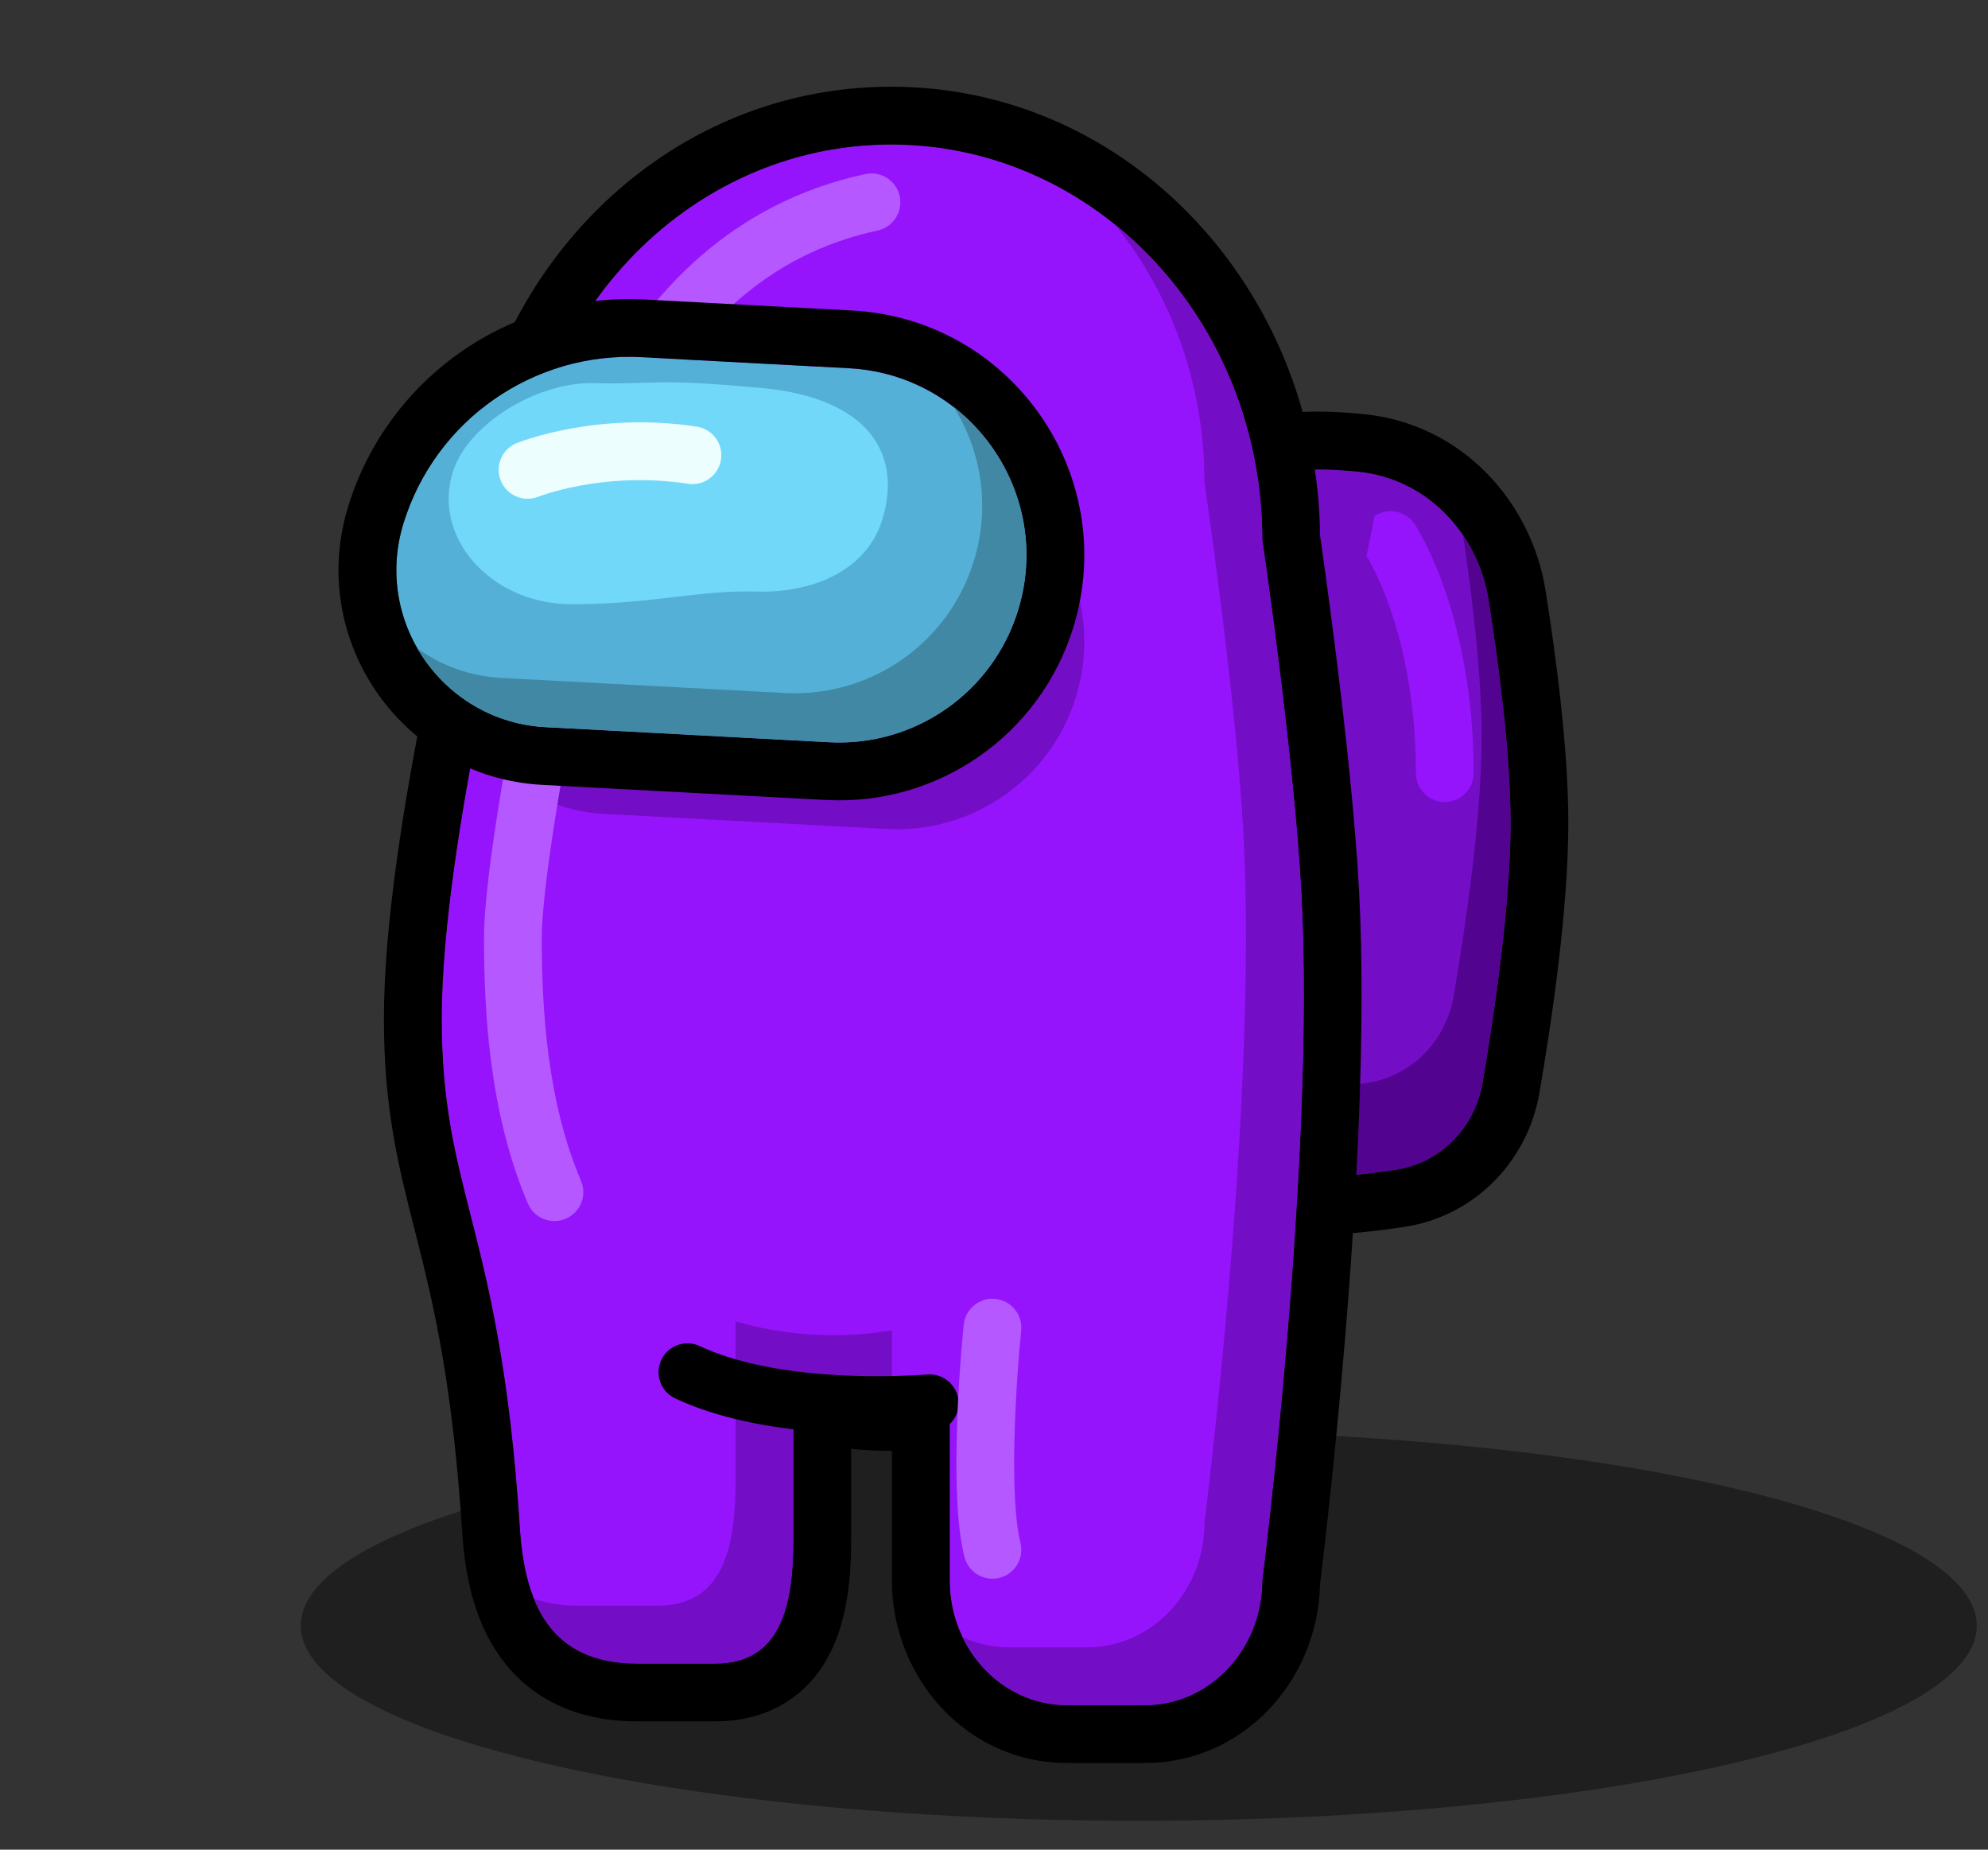 <svg width="86" height="80" viewBox="0 0 86 80" fill="none" xmlns="http://www.w3.org/2000/svg">
<rect x="0" y="0" width="86" height="80" fill="#333333" stroke="none"/>
<path opacity="0.4" d="M85.512 70.312C85.512 74.972 69.282 78.75 49.262 78.75C29.241 78.75 13.012 74.972 13.012 70.312C13.012 65.653 29.241 61.875 49.262 61.875C69.282 61.875 85.512 65.653 85.512 70.312Z" fill="black"/>
<path d="M50.495 25.191C50.495 22.857 52.108 20.806 54.422 20.503C55.315 20.386 56.232 20.301 57.02 20.301C57.564 20.301 58.17 20.341 58.787 20.405C61.711 20.706 63.934 23.047 64.394 25.95C64.86 28.893 65.345 32.66 65.345 35.601C65.345 39.105 64.657 43.781 64.132 46.84C63.8 48.771 62.321 50.297 60.383 50.591C59.266 50.761 58.035 50.901 57.02 50.901C56.232 50.901 55.315 50.817 54.422 50.7C52.108 50.396 50.495 48.345 50.495 46.012V25.191Z" fill="#740DC6"/>
<path fill-rule="evenodd" clip-rule="evenodd" d="M47.995 46.012V25.191C47.995 21.747 50.399 18.509 54.097 18.024C55.038 17.901 56.077 17.801 57.02 17.801C57.678 17.801 58.375 17.849 59.043 17.918C63.221 18.348 66.246 21.667 66.863 25.559C67.333 28.523 67.845 32.452 67.845 35.601C67.845 39.338 67.122 44.198 66.596 47.263C66.092 50.197 63.818 52.598 60.758 53.063C59.601 53.239 58.224 53.401 57.02 53.401C56.077 53.401 55.038 53.302 54.097 53.178C50.399 52.694 47.995 49.455 47.995 46.012ZM54.422 20.503C52.108 20.806 50.495 22.857 50.495 25.191V46.012C50.495 48.345 52.108 50.396 54.422 50.7C55.315 50.817 56.232 50.901 57.02 50.901C58.035 50.901 59.266 50.761 60.383 50.591C62.321 50.297 63.8 48.771 64.132 46.84C64.657 43.781 65.345 39.105 65.345 35.601C65.345 32.66 64.86 28.893 64.394 25.95C63.934 23.047 61.711 20.706 58.787 20.405C58.17 20.341 57.564 20.301 57.02 20.301C56.232 20.301 55.315 20.386 54.422 20.503Z" fill="black"/>
<path fill-rule="evenodd" clip-rule="evenodd" d="M50.495 45.545V46.012C50.495 48.346 52.108 50.396 54.422 50.7C55.315 50.817 56.232 50.901 57.02 50.901C58.035 50.901 59.266 50.761 60.383 50.591C62.321 50.297 63.8 48.771 64.132 46.84C64.657 43.781 65.345 39.105 65.345 35.601C65.345 32.66 64.86 28.893 64.394 25.95C64.231 24.922 63.847 23.965 63.289 23.143C63.706 25.918 64.095 29.216 64.095 31.851C64.095 35.355 63.407 40.031 62.882 43.09C62.55 45.021 61.071 46.547 59.133 46.841C58.016 47.011 56.785 47.151 55.77 47.151C54.982 47.151 54.065 47.067 53.172 46.95C52.098 46.809 51.176 46.292 50.495 45.545Z" fill="#520490"/>
<path fill-rule="evenodd" clip-rule="evenodd" d="M59.463 22.319C60.037 21.936 60.813 22.092 61.196 22.666L60.156 23.359C61.196 22.666 61.197 22.666 61.197 22.667L61.198 22.668L61.199 22.67L61.203 22.676L61.212 22.691C61.22 22.702 61.23 22.717 61.241 22.736C61.265 22.773 61.296 22.825 61.334 22.89C61.411 23.02 61.515 23.205 61.637 23.445C61.88 23.924 62.197 24.622 62.51 25.53C63.137 27.348 63.75 30.005 63.75 33.438C63.75 34.128 63.19 34.688 62.5 34.688C61.81 34.688 61.25 34.128 61.25 33.438C61.25 30.308 60.691 27.926 60.146 26.345C59.874 25.554 59.604 24.962 59.408 24.578C59.31 24.386 59.231 24.245 59.18 24.157C59.154 24.113 59.135 24.082 59.124 24.065L59.114 24.049M59.113 24.049C59.113 24.049 59.113 24.049 59.113 24.048C59.113 24.048 59.113 24.048 59.113 24.048L59.114 24.05L59.115 24.051L59.116 24.052" fill="#9514FB"/>
<path d="M22.488 23.35C22.488 13.906 29.678 6.25 38.547 6.25C47.416 6.25 54.605 13.906 54.605 23.35C54.605 23.35 55.976 32.643 56.296 38.65C56.913 50.251 54.605 68.35 54.605 68.35C54.605 71.332 52.335 73.75 49.534 73.75H46.153C43.353 73.75 41.082 71.332 41.082 68.35V60.038C40.256 60.178 39.41 60.25 38.547 60.25C37.084 60.25 35.667 60.042 34.321 59.652V66.55C34.321 69.532 33.741 71.95 30.94 71.95H27.559C23.756 71.95 22.694 69.274 22.488 66.1C21.643 53.05 19.108 51.7 19.108 44.05C19.108 36.4 22.488 23.35 22.488 23.35Z" fill="#9514FB"/>
<path fill-rule="evenodd" clip-rule="evenodd" d="M54.605 68.35C54.605 71.332 52.335 73.75 49.534 73.75H46.153C43.353 73.75 41.082 71.332 41.082 68.35V60.038C40.268 60.176 39.433 60.248 38.582 60.25C38.571 60.25 38.559 60.25 38.547 60.25C37.964 60.25 37.388 60.217 36.821 60.152C35.966 60.055 35.13 59.886 34.321 59.652V66.55C34.321 69.532 33.741 71.95 30.94 71.95H27.559C23.756 71.95 22.694 69.274 22.488 66.1C22.04 59.184 21.118 55.554 20.349 52.531C19.668 49.85 19.108 47.646 19.108 44.05C19.108 36.4 22.488 23.35 22.488 23.35C22.488 13.906 29.678 6.25 38.547 6.25C47.416 6.25 54.605 13.906 54.605 23.35C54.605 23.35 55.976 32.643 56.296 38.65C56.913 50.251 54.605 68.35 54.605 68.35ZM57.104 23.163C57.01 12.572 48.881 3.75 38.547 3.75C28.256 3.75 20.153 12.496 19.991 23.027C19.97 23.11 19.945 23.209 19.917 23.322C19.822 23.703 19.688 24.252 19.527 24.934C19.205 26.298 18.776 28.197 18.347 30.34C17.499 34.571 16.608 39.957 16.608 44.05C16.608 47.964 17.234 50.427 17.921 53.126C17.966 53.304 18.012 53.483 18.057 53.663C18.771 56.487 19.584 59.931 19.994 66.262C20.106 67.998 20.464 70.034 21.645 71.675C22.952 73.492 24.982 74.45 27.559 74.45H30.94C32.007 74.45 33.039 74.216 33.951 73.66C34.866 73.102 35.493 72.322 35.911 71.498C36.69 69.96 36.821 68.097 36.821 66.55V62.666C37.389 62.722 37.965 62.75 38.547 62.75C38.559 62.75 38.571 62.75 38.582 62.75V68.35C38.582 72.563 41.826 76.25 46.153 76.25H49.534C53.803 76.25 57.018 72.661 57.103 68.52L57.112 68.451C57.129 68.312 57.154 68.109 57.185 67.847C57.248 67.322 57.337 66.562 57.441 65.614C57.65 63.72 57.921 61.073 58.173 58.059C58.675 52.063 59.11 44.497 58.792 38.517C58.627 35.421 58.196 31.524 57.812 28.439C57.618 26.888 57.435 25.527 57.301 24.553C57.233 24.066 57.178 23.676 57.139 23.406C57.126 23.309 57.114 23.228 57.104 23.163Z" fill="black"/>
<path fill-rule="evenodd" clip-rule="evenodd" d="M22.528 22.139C22.502 22.539 22.488 22.943 22.488 23.35C22.488 23.35 21.502 27.157 20.595 31.864C21.703 33.736 23.694 35.072 26.097 35.2L38.37 35.854C42.082 36.051 45.451 33.697 46.543 30.145C48.091 25.108 44.493 19.957 39.231 19.677L30.257 19.199C27.305 19.042 24.525 20.164 22.528 22.139Z" fill="#740DC6"/>
<path fill-rule="evenodd" clip-rule="evenodd" d="M23.096 69.148C23.769 70.816 25.083 71.95 27.559 71.95H30.94C33.741 71.95 34.321 69.532 34.321 66.55V59.652C35.667 60.042 37.084 60.25 38.547 60.25C38.559 60.25 38.57 60.25 38.582 60.25V57.538C37.756 57.678 36.91 57.75 36.047 57.75C34.584 57.75 33.167 57.542 31.821 57.152V64.05C31.821 67.032 31.241 69.45 28.44 69.45H25.059C24.301 69.45 23.652 69.344 23.096 69.148ZM41.636 70.806C42.475 72.553 44.183 73.75 46.153 73.75H49.534C52.335 73.75 54.605 71.332 54.605 68.35C54.605 68.35 56.913 50.251 56.296 38.65C55.976 32.643 54.605 23.35 54.605 23.35C54.605 17.776 52.101 12.825 48.225 9.703C50.644 12.697 52.105 16.592 52.105 20.85C52.105 20.85 53.476 30.143 53.796 36.15C54.413 47.751 52.105 65.85 52.105 65.85C52.105 68.832 49.835 71.25 47.034 71.25H43.653C42.936 71.25 42.254 71.091 41.636 70.806Z" fill="#740DC6"/>
<path fill-rule="evenodd" clip-rule="evenodd" d="M38.921 8.488C39.066 9.163 38.636 9.828 37.961 9.972C33.18 10.997 30.061 14.216 28.084 17.969C26.096 21.742 25.327 25.949 25.234 28.637C25.231 28.707 25.223 28.777 25.209 28.845C24.912 30.29 24.466 32.62 24.095 34.904C23.719 37.221 23.438 39.382 23.438 40.547C23.438 43.717 23.676 47.645 25.135 51.073C25.405 51.708 25.109 52.442 24.474 52.713C23.839 52.983 23.105 52.687 22.834 52.052C21.168 48.137 20.938 43.783 20.938 40.547C20.938 39.149 21.255 36.792 21.628 34.503C21.997 32.232 22.437 29.922 22.739 28.444C22.859 25.453 23.703 20.922 25.872 16.804C28.078 12.617 31.718 8.753 37.437 7.528C38.112 7.383 38.777 7.813 38.921 8.488Z" fill="#B558FF"/>
<path d="M17.449 22.649C18.826 18.168 23.076 15.2 27.757 15.449L36.731 15.927C41.993 16.207 45.591 21.358 44.043 26.395C42.952 29.948 39.582 32.301 35.87 32.104L23.597 31.45C19.172 31.215 16.148 26.884 17.449 22.649Z" fill="#54B0D7"/>
<path fill-rule="evenodd" clip-rule="evenodd" d="M27.89 12.953L36.864 13.43C43.751 13.797 48.459 20.537 46.433 27.129C45.004 31.779 40.594 34.859 35.737 34.6L23.464 33.947C17.416 33.625 13.28 27.704 15.059 21.915C16.773 16.337 22.063 12.642 27.89 12.953ZM27.757 15.449C23.076 15.2 18.826 18.168 17.449 22.649C16.148 26.884 19.172 31.215 23.597 31.45L35.87 32.104C39.582 32.301 42.952 29.948 44.043 26.395C45.591 21.358 41.993 16.207 36.731 15.927L27.757 15.449Z" fill="black"/>
<path fill-rule="evenodd" clip-rule="evenodd" d="M18.053 28.042C19.153 29.952 21.163 31.321 23.597 31.45L35.87 32.104C39.582 32.301 42.952 29.948 44.043 26.395C45.081 23.018 43.806 19.59 41.268 17.613C42.449 19.512 42.855 21.901 42.129 24.265C41.037 27.818 37.667 30.172 33.956 29.974L21.682 29.321C20.308 29.247 19.07 28.779 18.053 28.042Z" fill="#4088A3"/>
<path d="M19.609 20.352C20.28 18.342 23.218 16.497 25.74 16.571C28.262 16.645 28.223 16.339 32.959 16.783C37.695 17.227 39.077 19.749 38.126 22.598C37.455 24.607 35.257 25.66 32.734 25.586C30.212 25.512 28.242 26.133 24.727 26.133C21.211 26.133 18.658 23.201 19.609 20.352Z" fill="#71D8F9"/>
<path fill-rule="evenodd" clip-rule="evenodd" d="M22.823 20.323L22.355 19.163C21.715 19.422 21.405 20.15 21.664 20.79C21.922 21.43 22.65 21.74 23.29 21.482L23.288 21.483C23.287 21.483 23.288 21.483 23.288 21.483L23.303 21.477C23.319 21.471 23.346 21.461 23.384 21.447C23.459 21.42 23.578 21.38 23.735 21.332C24.051 21.236 24.519 21.111 25.107 21.002C26.285 20.785 27.923 20.64 29.764 20.924C30.446 21.029 31.084 20.561 31.189 19.878C31.295 19.196 30.827 18.558 30.144 18.453C27.962 18.117 26.034 18.289 24.653 18.544C23.961 18.671 23.401 18.821 23.007 18.941C22.81 19 22.655 19.053 22.545 19.092C22.49 19.112 22.446 19.128 22.414 19.14L22.376 19.155L22.363 19.16L22.359 19.162L22.357 19.163C22.356 19.163 22.355 19.163 22.823 20.323Z" fill="#EDFEFF"/>
<path fill-rule="evenodd" clip-rule="evenodd" d="M28.607 58.819C28.9 58.194 29.644 57.925 30.269 58.218C31.753 58.914 33.643 59.271 35.498 59.425C37.337 59.577 39.051 59.522 40.132 59.448C40.821 59.4 41.417 59.92 41.465 60.609C41.512 61.297 40.993 61.894 40.304 61.942C39.14 62.022 37.293 62.081 35.292 61.916C33.308 61.752 31.08 61.359 29.208 60.482C28.583 60.189 28.314 59.445 28.607 58.819Z" fill="black"/>
<path fill-rule="evenodd" clip-rule="evenodd" d="M43.061 56.178C43.748 56.249 44.247 56.862 44.177 57.549C44.063 58.668 43.925 60.49 43.884 62.293C43.843 64.146 43.911 65.814 44.144 66.72C44.316 67.388 43.913 68.07 43.245 68.242C42.576 68.414 41.895 68.011 41.723 67.343C41.393 66.061 41.344 64.07 41.385 62.238C41.427 60.357 41.57 58.468 41.69 57.295C41.76 56.608 42.374 56.108 43.061 56.178Z" fill="#B558FF"/>
</svg>
